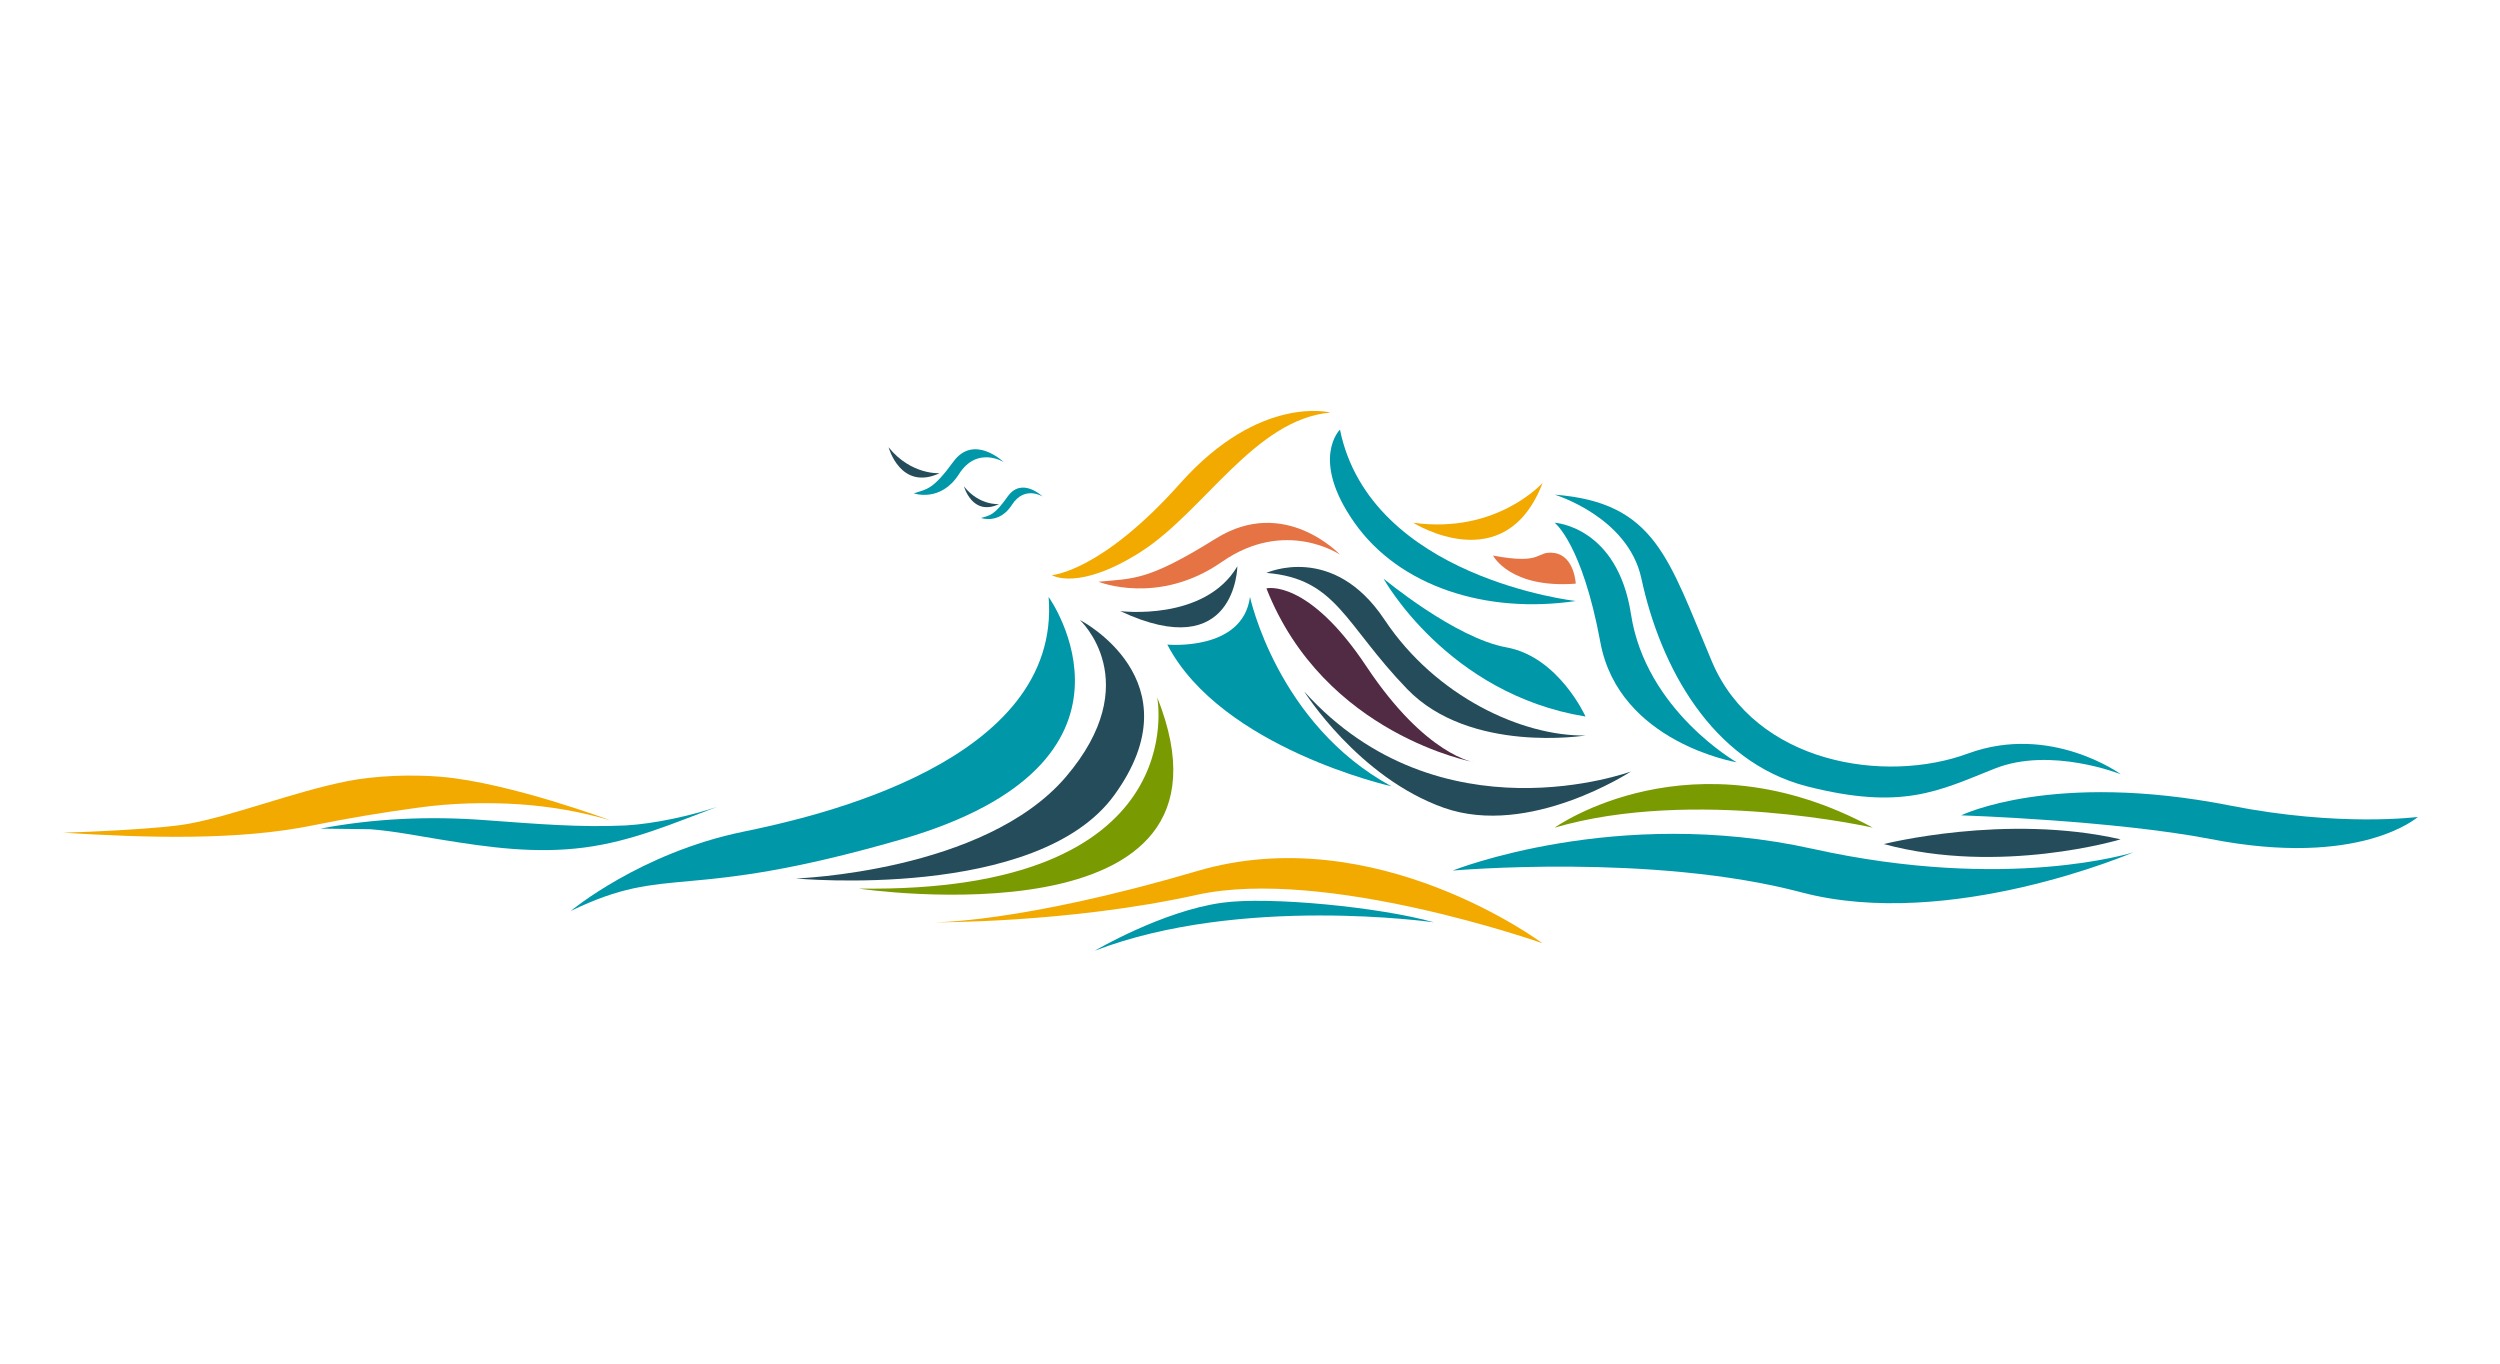 <?xml version="1.0" encoding="utf-8"?>
<!-- Generator: Adobe Illustrator 22.0.1, SVG Export Plug-In . SVG Version: 6.00 Build 0)  -->
<svg version="1.1" id="Layer_1" xmlns="http://www.w3.org/2000/svg" xmlns:xlink="http://www.w3.org/1999/xlink" x="0px" y="0px"
	 viewBox="0 0 792 432" style="enable-background:new 0 0 792 432;" xml:space="preserve">
<style type="text/css">
	.st0{fill:#0097A9;}
	.st1{fill:#F2A900;}
	.st2{fill:#244C5A;}
	.st3{fill:#7A9A01;}
	.st4{fill:#E57344;enable-background:new    ;}
	.st5{fill:#512A44;}
	.st6{fill:#799900;}
</style>
<path class="st0" d="M139.8,266c15.3,2.5,29.9,4.5,45.3,2.5c15.3-2,28.5-7.8,42.1-12.9c-8.2,2.8-19.9,5.4-29,5.9
	c-14.2,0.7-28.5-0.5-44.8-1.7c-17.6-1.3-35-0.5-51.9,2.7l15.8,0.2C125,263.3,132.2,264.8,139.8,266z"/>
<path class="st1" d="M109.9,247.5c-17,3.4-35.9,10.9-50.3,13.5c-8.8,1.6-32.1,2.6-39.6,2.8c26.1,1.6,55.3,2.6,79.5-2.4
	c10.7-2.2,21.7-4,32.7-5.5c10.6-1.5,21.7-1.8,32.4-1.1c10.2,0.7,19.6,2.4,28.8,5.1c0,0-31.8-11.9-53.5-13.8
	C130.6,245.3,118.8,245.7,109.9,247.5z"/>
<path class="st2" d="M252.1,278.3c0,0,59.7-2,85.5-32.1c25.8-30.2,4.5-49.8,4.5-49.8s37.3,19.1,10.9,55.5
	C328.6,285.5,252.1,278.3,252.1,278.3z"/>
<path class="st2" d="M354.9,193.6c0,0,26.7,3.4,37.1-14.2C392,179.4,391.6,210.8,354.9,193.6z"/>
<path class="st0" d="M396,189.1c0,0,8.6,40.3,44.8,60c0,0-53.9-12.1-71-44.9C369.7,204.2,393.7,206.5,396,189.1z"/>
<path class="st3" d="M366.6,220.9c0,0,12.2,62.2-94.6,60.6C272,281.5,398.3,300.3,366.6,220.9z"/>
<path class="st4" d="M348,184.3c0,0,19,7.7,39.1-6.3s37.4-2.3,37.4-2.3s-17.5-18.7-39.3-5.1C363.4,184.2,359.1,183.2,348,184.3z"/>
<path class="st2" d="M401.2,181.5c0,0,21.1-9.7,37.4,14.8s43.8,37,63.7,36.7c0,0-36.6,5.9-56.5-14.7
	C425.9,197.7,423.5,183.3,401.2,181.5z"/>
<path class="st5" d="M401.2,186.4c0,0,13.1-3.3,31.8,24.9c18.8,28.2,34.1,30.2,34.1,30.2S419.5,232.9,401.2,186.4z"/>
<path class="st2" d="M413.2,219.1c0,0,17.1,27.2,44.2,36.8c27.1,9.6,59.3-11.5,59.3-11.5S456.2,266.8,413.2,219.1z"/>
<path class="st1" d="M295.4,292.2c0,0,43.1,0.3,83.7-8.7s109.5,15.3,109.5,15.3s-53-39.6-109.5-22.8
	C322.6,292.6,295.4,292.2,295.4,292.2z"/>
<path class="st0" d="M346.8,301.2c0,0,21.4-12.6,40.3-15.2c14.9-2.1,50.3,1.4,67.2,6.2C454.3,292.2,393,283.4,346.8,301.2z"/>
<path class="st1" d="M333.2,182.2c0,0,8.4,5.3,28.4-7.5c20-12.9,36-41.9,59.9-44c0,0-22.3-5.9-47.5,22.3
	C348.8,181.3,333.2,182.2,333.2,182.2z"/>
<path class="st0" d="M180.8,288.6c0,0,22-18.4,54.6-25.1c22.8-4.7,101-22,96.8-74.4c0,0,37.5,52.4-46.6,76.8
	C215.7,286.1,212.4,273.3,180.8,288.6z"/>
<path class="st0" d="M424.5,136.1c0,0-9.6,9.3,4.6,29.5s41.7,29,70.1,24.8C499.2,190.4,434.1,183.1,424.5,136.1z"/>
<path class="st1" d="M447.7,165.6c0,0,29.1,18.4,41-12.6C488.7,152.9,474.3,169.3,447.7,165.6z"/>
<path class="st0" d="M289.5,156.3c0,0,8.5,3,14.3-6.1s14.2-3.8,14.2-3.8s-9.5-9.1-16-0.1C295.5,155.2,293.7,154.9,289.5,156.3z"/>
<path class="st2" d="M281.5,141.7c0,0,3.8,14,16.2,8.2C297.7,149.9,288.7,150.6,281.5,141.7z"/>
<path class="st0" d="M310.8,164.1c0,0,5.8,2.1,9.8-4.2c4-6.2,9.7-2.6,9.7-2.6s-6.5-6.3-11-0.1C314.9,163.4,313.7,163.2,310.8,164.1z
	"/>
<path class="st2" d="M305.4,154.1c0,0,2.6,9.6,11.1,5.6C316.4,159.7,310.2,160.2,305.4,154.1z"/>
<path class="st0" d="M492.5,156.7c0,0,23.3,7,27.5,26.6c6,27.9,22.2,58,52.4,65.8c30.2,7.7,41.7,1.5,59.5-5.6s40,1.8,40,1.8
	s-22.2-16.2-48.4-6.6c-26.2,9.7-67.5,3.3-81.2-29.2C528.5,176.9,524.5,159.2,492.5,156.7z"/>
<path class="st0" d="M492.5,165.6c0,0,19.9,1.1,24.2,29c4.7,30.5,33.5,46.9,33.5,46.9s-37.3-6.2-43.2-38
	C501.2,172.1,492.5,165.6,492.5,165.6z"/>
<path class="st0" d="M460.2,275.8c0,0,51.8-20.7,114-6.9c62.2,13.8,101.7,1.1,101.7,1.1s-58.2,25.1-105.2,12.7
	C523.6,270.2,460.2,275.8,460.2,275.8z"/>
<path class="st3" d="M492.5,262.2c0,0,43.5-31.1,100.8,0C593.3,262.2,536.5,249.3,492.5,262.2z"/>
<path class="st0" d="M438.3,183.3c0,0,20.2,36.6,64,43.7c0,0-8.5-18.9-25-21.9C461,202.2,438.3,183.3,438.3,183.3z"/>
<path class="st4" d="M473,176c0,0,5.3,10.5,26.2,8.9c0,0-0.4-8.7-6.7-9.7C486.3,174.3,489.4,179.1,473,176z"/>
<path class="st0" d="M621.3,258.3c0,0,29-14.2,85.2-3.1c34.9,6.9,59.5,3.6,59.5,3.6s-18.2,16.3-65.7,7
	C669.7,259.9,621.3,258.3,621.3,258.3z"/>
<path class="st2" d="M596.8,267.4c0,0,38.6-9.8,75-1.5C671.9,265.9,633.6,277.4,596.8,267.4z"/>
<path class="st6" d="M364.8,208.9"/>
</svg>
